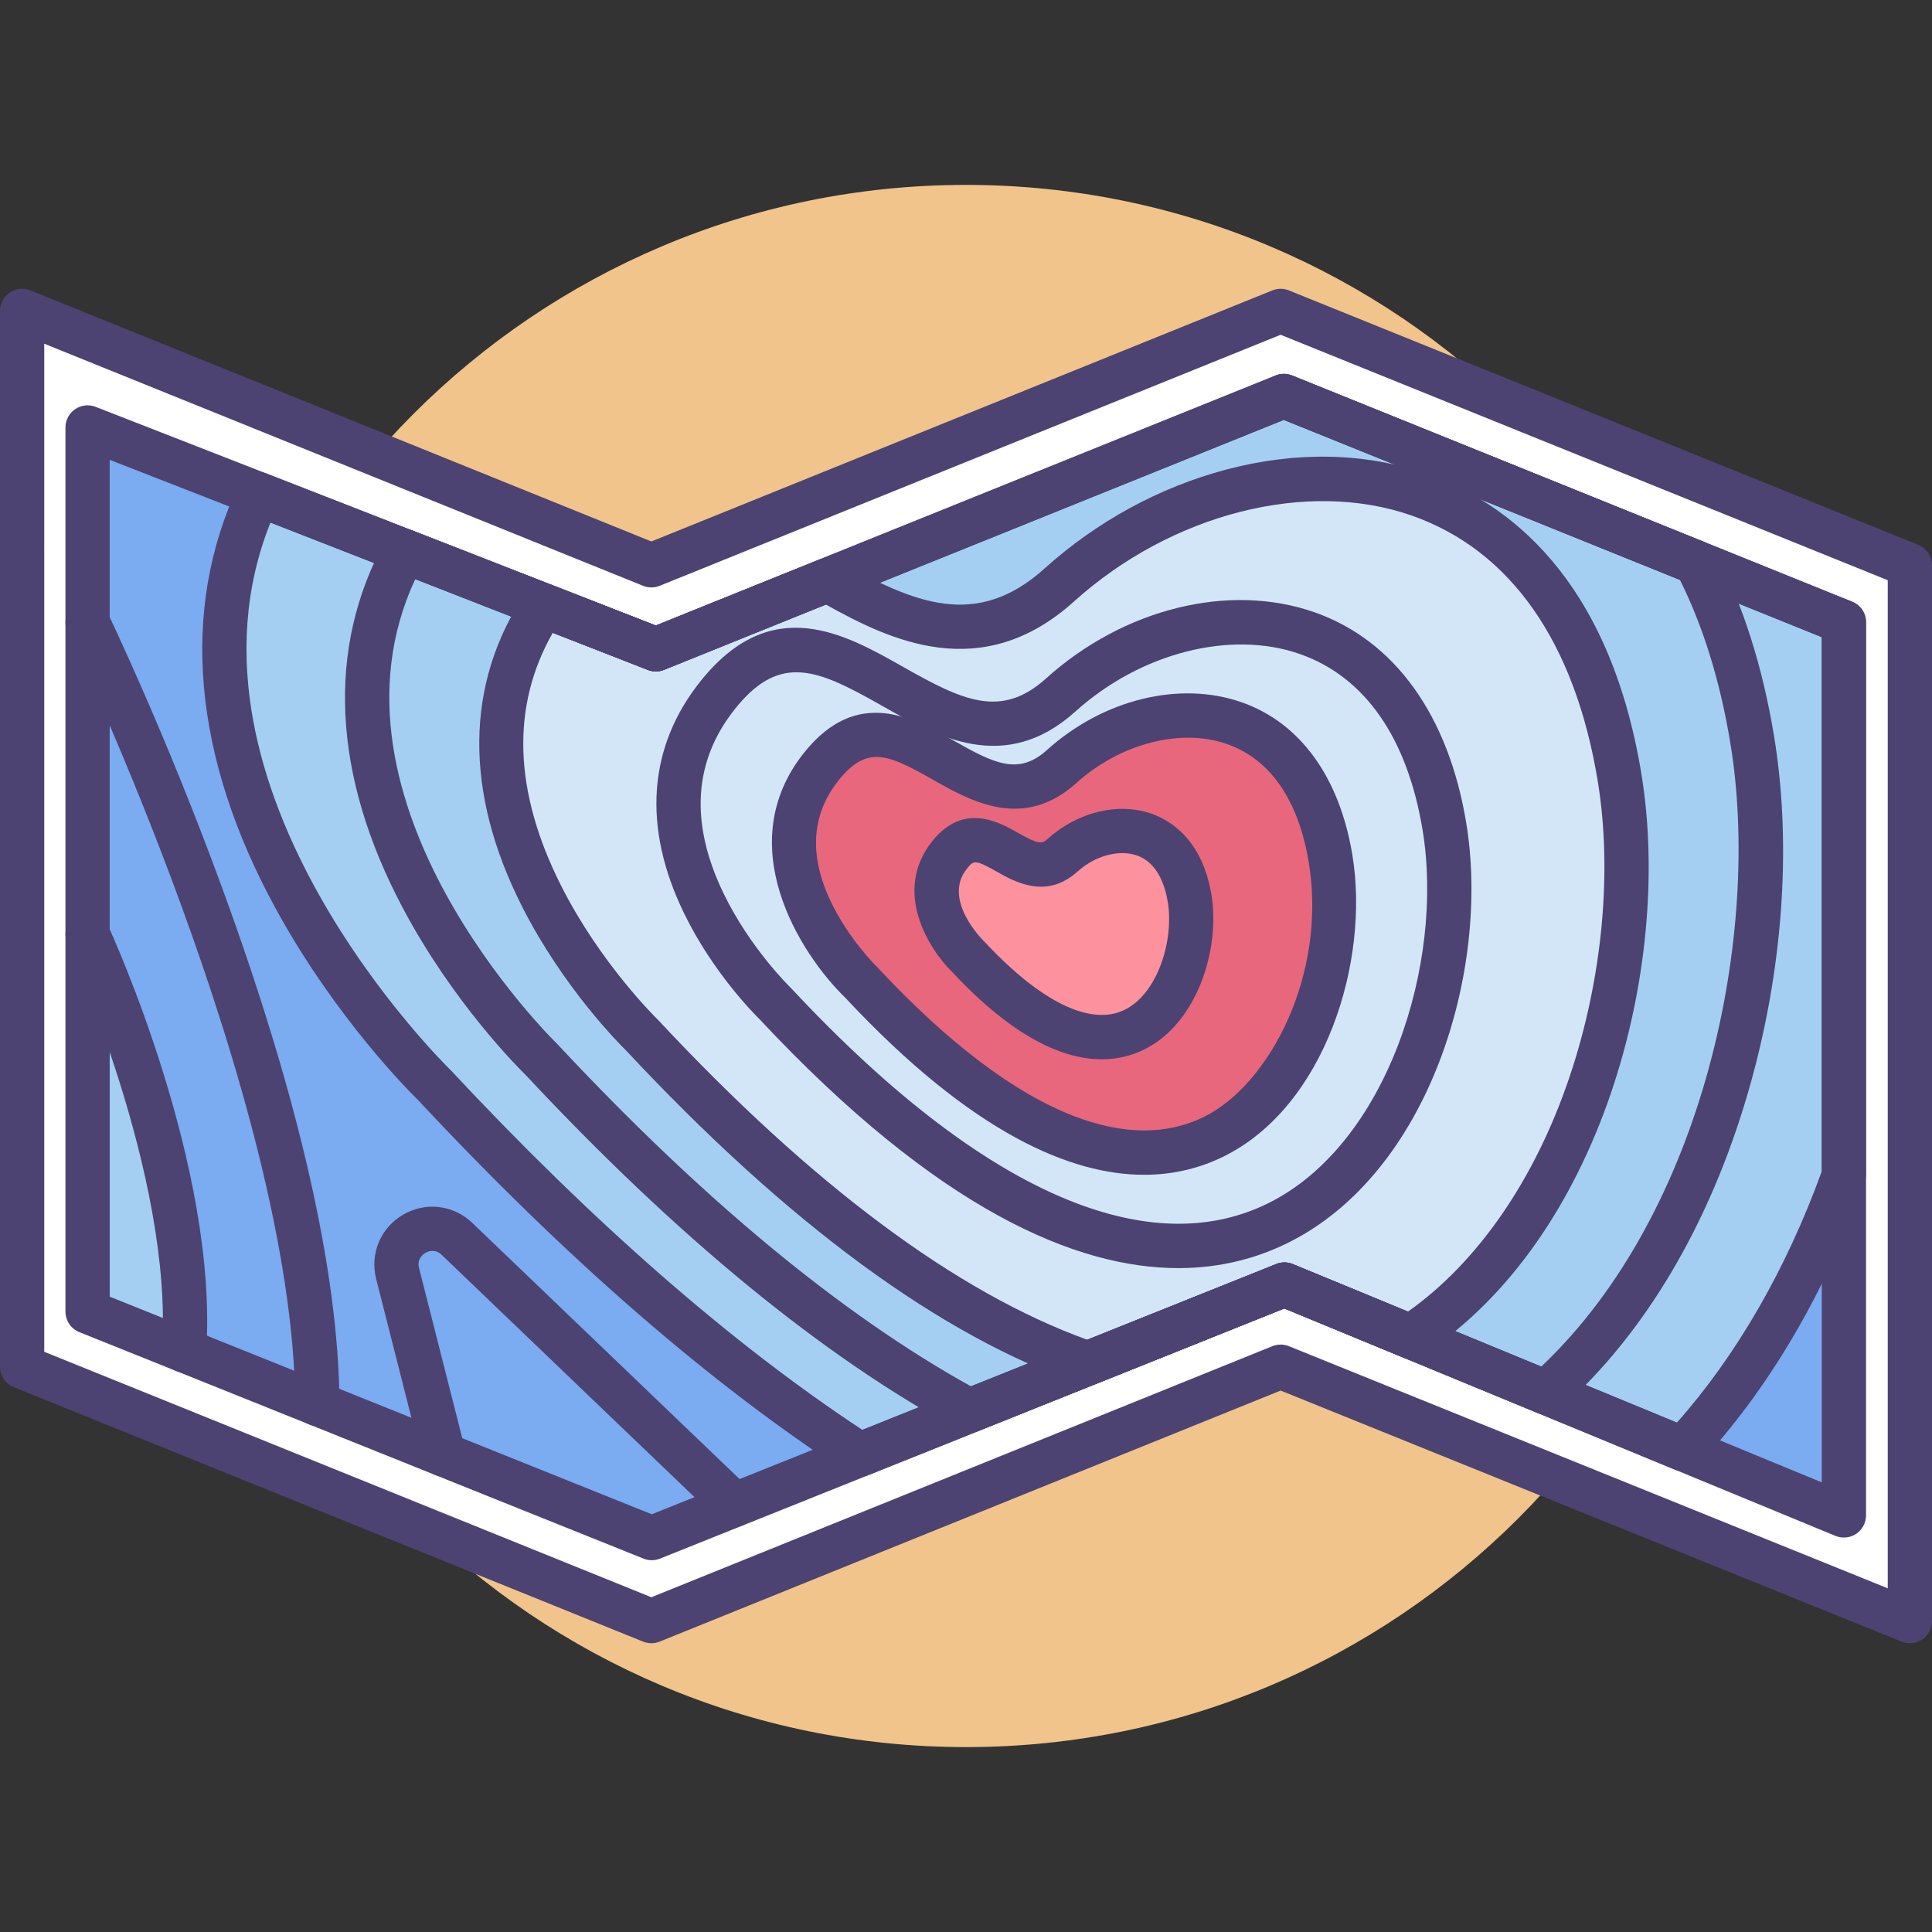 <svg height="512pt" viewBox="0 -49 512 512" width="512pt" xmlns="http://www.w3.org/2000/svg"><rect x="0" y="-49" width="512" height="512" fill="#333333" stroke="none"/><path d="m463 207c0 114.324-92.676 207-207 207s-207-92.676-207-207 92.676-207 207-207 207 92.676 207 207zm0 0" fill="#f0c48a"/><path d="m339.379 33.395-166.758 67.418-166.758-67.418v279.793l166.758 67.418 166.758-67.418 166.758 67.418v-279.793zm0 0" fill="#fff"/><path d="m23.211 64.277v234.312l149.512 60.023 167.668-67.184 148.262 61.18v-236.711l-148.418-59.945-166.422 67.113zm0 0" fill="#7babf1"/><path d="m26.953 207.281s29.789 76.637 15.723 99.121c-19.465-7.812-19.465-7.812-19.465-7.812zm0 0" fill="#a4cff2"/><path d="m488.652 262.426v-146.527l-148.418-59.945-166.422 67.113-105.262-41.09c-36.188 76.777 46.539 156.562 46.539 156.562 40.84 43.754 78.434 75.707 112.801 97.965l112.5-45.074 105.566 43.559c18.742-20.035 32.965-45.379 42.695-72.562zm0 0" fill="#a4cff2"/><path d="m280.719 106.031c-21.484 19.352-41.668 9.785-61.438-1.301l-45.469 18.336-29.742-11.609c-36.004 53.996 26.082 113.879 26.082 113.879 45.32 48.555 84.676 75.449 118.121 86.977l52.117-20.883 33.402 13.785c45.141-29.449 63.469-99.234 55.398-148.238-15.797-95.91-101.09-93.637-148.473-50.945zm0 0" fill="#d3e6f8"/><path d="m172.621 386.469c-.746 0-1.492-.141-2.195-.426l-166.762-67.422c-2.215-.895-3.664-3.043-3.664-5.434v-279.793c0-1.949.969-3.773 2.586-4.863 1.613-1.09 3.668-1.305 5.473-.57l164.562 66.531 164.562-66.531c1.406-.57 2.984-.57 4.395 0l166.758 67.418c2.215.895 3.664 3.047 3.664 5.434v279.797c0 1.949-.969 3.77-2.586 4.859-1.613 1.09-3.668 1.305-5.473.574l-164.562-66.531-164.562 66.531c-.703.285-1.449.426-2.195.426zm-160.895-77.234 160.895 65.051 164.559-66.531c1.41-.57 2.988-.57 4.395 0l158.699 64.16v-267.148l-160.895-65.047-164.562 66.527c-1.41.57-2.984.57-4.395 0l-158.695-64.16zm0 0" fill="#4c4372"/><path d="m228.281 211.398s-31.84-30.711-10.613-57.266c21.227-26.559 40.941 20.488 63.684 0 22.746-20.492 63.684-21.582 71.266 24.453 7.582 46.031-33.359 130.273-124.336 32.812zm0 0" fill="#e8677d"/><path d="m312.266 287.062c-26.781 0-63.484-15.113-111.082-66.07-1.355-1.332-12.418-12.449-20.02-28.203-10.957-22.703-9.406-43.895 4.488-61.273 18.812-23.535 38.16-12.578 53.711-3.773 15.695 8.891 25.918 13.797 37.816 3.078 20.637-18.594 48.574-25.488 71.168-17.566 21.234 7.441 35.52 27.281 40.227 55.863 6.449 39.152-9.848 92.848-47.418 111.328-7.883 3.875-17.488 6.617-28.891 6.617zm-101.207-157.902c-5.57 0-10.703 2.738-16.25 9.676-11.031 13.801-12.07 30.238-3.086 48.859 7.035 14.578 17.617 24.871 17.723 24.973.074.074.145.145.215.219 27.043 28.973 52.426 48.121 75.445 56.918 19.09 7.293 36.207 7.332 50.875.117 31.715-15.598 46.82-63.734 41.027-98.902-4.039-24.504-15.289-40.656-32.539-46.703-18.328-6.422-42.215-.309-59.445 15.215-18.777 16.918-36.887 6.656-51.441-1.586-8.988-5.09-16.055-8.785-22.523-8.785zm0 0" fill="#4c4372"/><path d="m256.637 204.598s-15.016-14.48-5.004-27.004c10.008-12.523 19.305 9.664 30.027 0 10.727-9.66 30.031-10.176 33.605 11.531 3.578 21.707-15.73 61.434-58.629 15.473zm0 0" fill="#fd919e"/><g fill="#4c4372"><path d="m288.273 318.176c-.645 0-1.293-.109-1.91-.32-37.02-12.762-77.527-42.508-120.398-88.414-1.609-1.574-16.629-16.559-27.582-38.145-15.434-30.418-15.152-59.148.812-83.094 1.527-2.289 4.445-3.207 7.008-2.207l27.574 10.766 43.312-17.469c1.648-.664 3.512-.547 5.062.324 19.875 11.148 36.523 18.379 54.645 2.059l3.922 4.355-3.922-4.355c13.883-12.512 30.559-21.586 48.223-26.25 18.555-4.902 36.879-4.508 52.988 1.141 21.246 7.445 48.375 27.277 56.969 79.453 8.5 51.613-10.863 123.367-57.98 154.102-1.617 1.059-3.652 1.246-5.438.512l-31.199-12.875-49.902 19.996c-.703.277-1.441.422-2.184.422zm-141.785-199.48c-11.117 19.531-10.379 42.059 2.215 67.031 10.414 20.656 25.371 35.246 25.523 35.391.07.07.141.145.211.219 40.781 43.691 79.027 72.18 113.703 84.711l50.07-20.059c1.418-.57 3.004-.562 4.418.02l30.484 12.582c18.496-13.066 33.625-34.965 42.777-62.039 8.746-25.863 11.484-54.52 7.516-78.625-6.062-36.812-23.105-61.121-49.277-70.297-27.66-9.691-63.621-.551-89.488 22.754-24.582 22.148-48.918 10.203-65.77.832l-42.867 17.289c-1.387.559-2.934.566-4.324.023zm0 0"/><path d="m256.938 330.73c-.965 0-1.922-.238-2.789-.707-36.113-19.531-74.762-51.215-114.879-94.18-1.75-1.707-19.16-19.012-32.551-44.266-18.688-35.227-20.281-68.883-4.613-97.324 1.422-2.578 4.531-3.703 7.27-2.637l66.57 25.988c3.016 1.18 4.508 4.578 3.328 7.594-1.176 3.016-4.574 4.508-7.59 3.328l-61.625-24.055c-27.645 59.227 36.797 122.398 37.469 123.047.074.07.145.145.215.219 38.391 41.125 75.246 71.613 109.582 90.66l80.887-32.41c1.422-.566 3.004-.559 4.418.023l65.812 27.156c43.484-41.145 58.359-115.211 50.133-165.164-2.699-16.387-7.195-30.953-13.379-43.336l-107.152-43.281c-3.004-1.211-4.453-4.629-3.242-7.629 1.215-3.004 4.633-4.453 7.633-3.242l109.18 44.098c1.293.523 2.355 1.488 3 2.719 7.266 13.891 12.488 30.297 15.531 48.762 4.801 29.156 2.336 62.742-6.941 94.57-10.172 34.895-27.34 63.844-49.645 83.723-1.68 1.496-4.062 1.898-6.137 1.043l-67.062-27.672-81.242 32.551c-.703.285-1.441.422-2.18.422zm0 0"/><path d="m227.891 342.367c-1.113 0-2.223-.316-3.188-.941-36.199-23.445-74.488-56.68-113.801-98.781-1.895-1.844-21.852-21.629-37.797-50.781-22.078-40.367-25.484-79.23-9.855-112.387 1.312-2.789 4.562-4.082 7.434-2.961l103.094 40.246 164.266-66.246c1.406-.57 2.98-.566 4.387 0l148.418 59.949c2.219.895 3.668 3.043 3.668 5.434v146.527c0 .672-.117 1.34-.344 1.973-10.477 29.273-25.668 55.07-43.934 74.594-1.668 1.781-4.262 2.348-6.52 1.418l-103.359-42.652-110.289 44.188c-.703.285-1.441.422-2.18.422zm-156.215-252.879c-28.234 70.648 46.707 144.082 47.484 144.832.074.07.145.145.215.219 37.773 40.465 74.484 72.543 109.168 95.391l109.668-43.941c1.418-.57 3.004-.562 4.418.023l101.762 41.992c15.785-17.773 29.008-40.691 38.398-66.602v-141.547l-142.555-57.582-164.23 66.23c-1.387.559-2.934.566-4.324.023zm416.977 172.938h.012zm0 0"/><path d="m172.719 364.473c-.742 0-1.48-.141-2.184-.422l-149.508-60.02c-2.223-.895-3.68-3.047-3.68-5.441v-234.312c0-1.938.957-3.75 2.559-4.84 1.598-1.094 3.633-1.328 5.438-.621l148.434 57.945 164.266-66.246c1.406-.566 2.98-.566 4.387 0l148.418 59.949c2.215.895 3.668 3.047 3.668 5.434v236.711c0 1.957-.977 3.785-2.602 4.871-1.629 1.09-3.691 1.293-5.5.547l-146.059-60.27-165.457 66.297c-.699.281-1.438.418-2.18.418zm-143.645-69.848 143.648 57.672 165.488-66.309c1.418-.57 3.004-.562 4.418.02l140.16 57.84v-223.992l-142.555-57.582-164.23 66.23c-1.387.559-2.93.566-4.324.023l-142.605-55.668zm0 0"/><path d="m84.109 328.898c-3.219 0-5.84-2.598-5.863-5.824-.523-80.148-59.715-203.387-60.312-204.621-1.41-2.914-.191-6.422 2.723-7.832 2.918-1.41 6.422-.191 7.832 2.727.152.312 15.395 31.926 30.477 73.207 20.348 55.691 30.777 101.594 31.008 136.445.02 3.238-2.586 5.879-5.824 5.898-.012 0-.027 0-.039 0zm0 0"/><path d="m194.672 355.68c-1.461 0-2.918-.543-4.055-1.629l-73.574-70.504c-1.77-1.699-3.605-.926-4.312-.516-.707.414-2.281 1.629-1.68 4.004l12.188 47.988c.797 3.137-1.098 6.328-4.238 7.125-3.137.801-6.328-1.102-7.125-4.238l-12.188-47.984c-1.703-6.699 1.168-13.543 7.141-17.023 5.969-3.48 13.336-2.605 18.328 2.176l73.57 70.508c2.34 2.238 2.418 5.949.176 8.285-1.148 1.203-2.688 1.809-4.23 1.809zm0 0"/><path d="m48.801 314.723c-.133 0-.266-.004-.398-.012-3.227-.219-5.672-3.012-5.457-6.242 3.062-45.898-24.773-106.871-25.055-107.48-1.355-2.941-.074-6.422 2.867-7.777 2.938-1.359 6.422-.074 7.777 2.863 1.203 2.602 29.371 64.273 26.109 113.176-.207 3.098-2.785 5.473-5.844 5.473zm0 0"/><path d="m291.973 231.723c-9.816 0-22.965-5.312-39.523-23.016-6.52-6.363-15.891-21.645-5.398-34.773 8.309-10.391 17.703-5.07 22.75-2.211 5.395 3.055 6.266 3.023 7.938 1.516 7.871-7.09 18.645-9.676 27.445-6.59 4.883 1.711 13.438 6.785 15.867 21.527 2.359 14.32-3.781 34.047-17.812 40.949-3.078 1.516-6.836 2.598-11.266 2.598zm-33.43-52.195c-.953 0-1.465.641-2.332 1.73-6.598 8.254 4.383 19.012 4.496 19.121.074.07.145.145.215.219 14.965 16.031 28.156 22.426 37.145 18.004 8.785-4.32 13.066-18.5 11.414-28.523-.754-4.602-2.789-10.48-8.176-12.367-4.742-1.664-11.059.039-15.719 4.238-8.309 7.484-16.602 2.785-21.562-.023-2.961-1.676-4.469-2.398-5.48-2.398zm0 0"/><path d="m303.203 262.332c-19.203 0-45.383-10.734-79.105-46.824-12.34-11.973-30.379-40.805-11.008-65.035 14.117-17.66 29.004-9.23 39.875-3.074 10.629 6.02 17.004 9.098 24.465 2.379 14.93-13.453 35.199-18.422 51.629-12.664 15.516 5.438 25.938 19.828 29.344 40.52 4.621 28.055-7.137 66.574-34.188 79.879-5.738 2.82-12.727 4.82-21.012 4.82zm-70.906-110.727c-3.469 0-6.543 1.797-10.051 6.188-7.223 9.031-7.922 19.844-2.074 32.125 4.75 9.984 12.113 17.195 12.188 17.266.07.07.145.145.207.215 18.77 20.105 36.34 33.375 52.219 39.445 12.906 4.93 24.43 4.98 34.254.148 17.379-8.551 32.695-37.695 27.793-67.457-2.719-16.5-10.203-27.344-21.652-31.355-12.254-4.297-28.293-.156-39.906 10.309-14.098 12.699-27.965 4.848-38.09-.887-6.34-3.594-10.875-5.996-14.887-5.996zm0 0"/></g></svg>